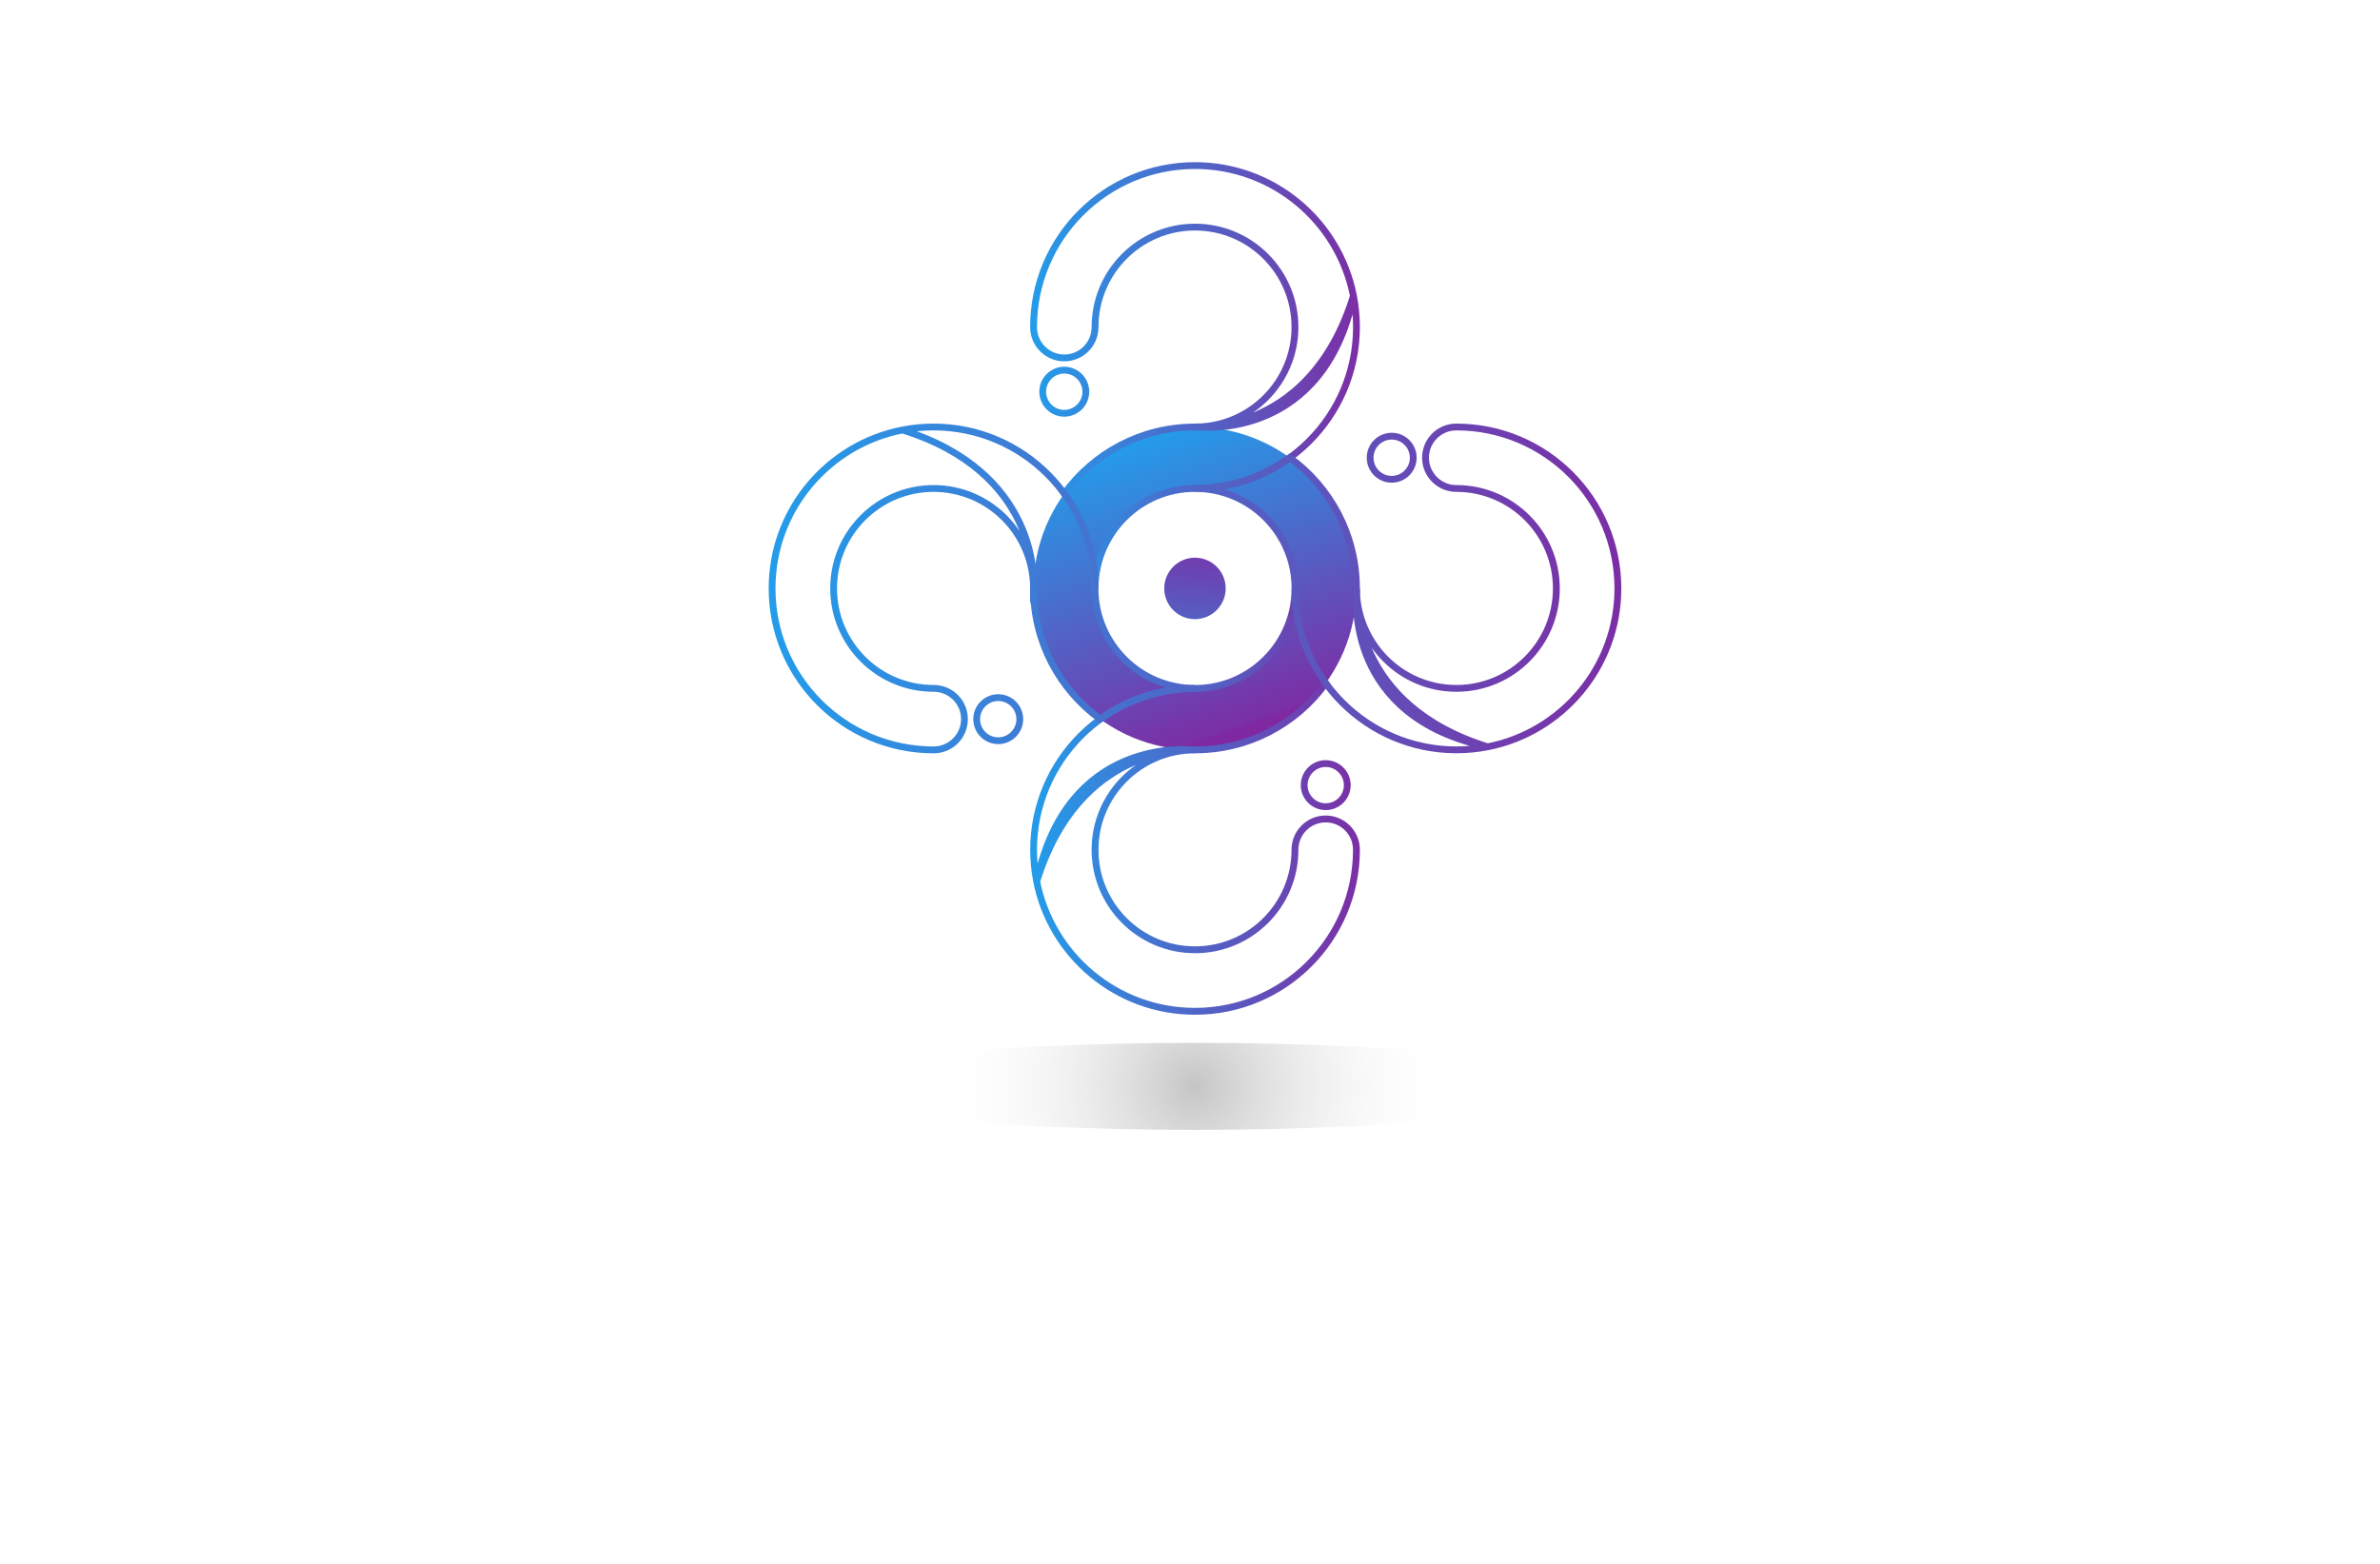 <?xml version="1.0" encoding="utf-8"?>
<!-- Generator: Adobe Illustrator 27.8.1, SVG Export Plug-In . SVG Version: 6.00 Build 0)  -->
<svg version="1.1" id="Layer_1" xmlns="http://www.w3.org/2000/svg" xmlns:xlink="http://www.w3.org/1999/xlink" x="0px" y="0px"
	 viewBox="0 0 350 230" style="enable-background:new 0 0 350 230;" xml:space="preserve">
<style type="text/css">
	.st0{fill:#314250;}
	.st1{fill:#F2E3D2;}
	.st2{fill:#C2F7D7;}
	.st3{fill:#CFF09E;}
	.st4{fill:#A8DBA8;}
	.st5{fill:#687DAC;}
	.st6{fill:#C8D9D3;}
	.st7{fill:#C0CFDD;}
	.st8{opacity:0.38;fill:url(#SVGID_1_);}
	.st9{fill:none;}
	.st10{fill:url(#SVGID_00000043421273905489270470000006225146336213286313_);}
	.st11{fill:url(#SVGID_00000173842841724617217240000009968323924189168831_);}
	.st12{fill:url(#SVGID_00000091017606978899576070000012211045960272818580_);}
	.st13{fill:url(#SVGID_00000024705731614516188040000011043756662106247595_);}
	.st14{fill:url(#SVGID_00000135667927035204846150000017881473043493286813_);}
	.st15{fill:url(#SVGID_00000009574610812341923610000012384716212088197539_);}
	.st16{fill:url(#SVGID_00000092446413238538462710000016679547401488817063_);}
	.st17{fill:url(#SVGID_00000029727840413675882230000002963696550971661482_);}
	.st18{fill:url(#SVGID_00000009565606987051057900000018151659757668645809_);}
	.st19{fill:url(#SVGID_00000072974810793206147010000002697136546316942512_);}
	.st20{fill:url(#SVGID_00000102521395812936343040000014347088096215025331_);}
	.st21{fill:url(#SVGID_00000173133571862381272960000001766516373516613792_);}
	.st22{fill:#FFFFFF;}
	.st23{fill:none;stroke:#FFFFFF;stroke-width:0.5;stroke-miterlimit:10;}
	.st24{fill:url(#SVGID_00000036220102216846427570000017241148263776212114_);}
	.st25{fill:url(#SVGID_00000077306655212162607610000000882893280310941315_);}
	.st26{fill:#424ACB;}
	.st27{fill:url(#SVGID_00000183936384755194283860000006668759612611450518_);}
	.st28{fill:url(#SVGID_00000083055538578474222030000009590696363364425099_);}
	.st29{fill:url(#SVGID_00000058558356935380636460000008349909104037984416_);}
	.st30{fill:url(#SVGID_00000030478387096351371660000013876813283136415917_);}
	.st31{fill:url(#SVGID_00000171693116671772641340000011639952347766356926_);}
	.st32{fill:url(#SVGID_00000003103391582907542540000005550598303058744986_);}
	.st33{fill:url(#SVGID_00000010278904983078785020000000700659887378585488_);}
	.st34{fill-rule:evenodd;clip-rule:evenodd;fill:url(#SVGID_00000178894264309887729690000017856377470214093715_);}
	.st35{fill-rule:evenodd;clip-rule:evenodd;fill:url(#SVGID_00000031177611801695019610000017007269899195880324_);}
	.st36{fill-rule:evenodd;clip-rule:evenodd;fill:url(#SVGID_00000021818545783299006760000012045363013271258297_);}
	.st37{fill-rule:evenodd;clip-rule:evenodd;fill:url(#SVGID_00000176016466979879313350000012775556601984364432_);}
	.st38{fill-rule:evenodd;clip-rule:evenodd;fill:url(#SVGID_00000041255984574812523410000012231149762305354900_);}
	.st39{fill-rule:evenodd;clip-rule:evenodd;fill:url(#SVGID_00000110446035046835927340000000109976608321377204_);}
	.st40{fill:url(#SVGID_00000029013582728904503010000006879837732055305641_);}
	.st41{fill:url(#XMLID_00000121269568722281871090000014655215609784373667_);}
	.st42{fill:url(#SVGID_00000072275087147217055740000015820838963071995834_);}
	.st43{fill:none;stroke:url(#XMLID_00000005986001240876440390000004030412785174266031_);stroke-miterlimit:10;}
	.st44{fill:none;stroke:url(#XMLID_00000116921856151544177440000012909354817299141015_);stroke-miterlimit:10;}
	.st45{fill:#009BB6;}
	.st46{fill:#FBAD3B;}
	.st47{fill-rule:evenodd;clip-rule:evenodd;fill:#009B98;}
	.st48{fill-rule:evenodd;clip-rule:evenodd;fill:#00DBD3;}
	.st49{fill-rule:evenodd;clip-rule:evenodd;fill:#8ABF3F;}
	.st50{fill-rule:evenodd;clip-rule:evenodd;fill:#10A4AF;}
	.st51{fill-rule:evenodd;clip-rule:evenodd;fill:#228D6A;}
	.st52{fill-rule:evenodd;clip-rule:evenodd;fill:#41D268;}
	.st53{fill-rule:evenodd;clip-rule:evenodd;fill:#FF0066;}
	.st54{fill-rule:evenodd;clip-rule:evenodd;fill:#7E37BD;}
	.st55{fill-rule:evenodd;clip-rule:evenodd;fill:#CF0095;}
	.st56{fill-rule:evenodd;clip-rule:evenodd;fill:#FFFFFF;}
	.st57{fill:#00A7FF;}
	.st58{fill:#3ED358;}
	.st59{opacity:0.75;fill:#050505;}
	.st60{fill:#FFB632;}
	.st61{opacity:0.5;fill:#FFFFFF;}
	.st62{fill:url(#SVGID_00000096029997648886991030000009166148448941262990_);}
	.st63{fill:#239DEA;}
</style>
<g id="XMLID_98_">
	<radialGradient id="SVGID_1_" cx="175.734" cy="159.764" r="37.614" gradientUnits="userSpaceOnUse">
		<stop  offset="0" style="stop-color:#3D3D3D;stop-opacity:0.3"/>
		<stop  offset="1" style="stop-color:#FFFFFF;stop-opacity:0"/>
	</radialGradient>
	<path style="fill:url(#SVGID_1_);" d="M175.73,153.37c31.5,0,57.04,2.86,57.04,6.4s-25.54,6.4-57.04,6.4s-57.04-2.86-57.04-6.4
		S144.23,153.37,175.73,153.37z"/>
	
		<linearGradient id="XMLID_00000078042031872340497880000012623419894613553025_" gradientUnits="userSpaceOnUse" x1="167.603" y1="418.056" x2="182.981" y2="375.315" gradientTransform="matrix(1 0 0 -1 0 482)">
		<stop  offset="0" style="stop-color:#239DEA"/>
		<stop  offset="1" style="stop-color:#7C2EA5"/>
		<stop  offset="1" style="stop-color:#8028A2"/>
	</linearGradient>
	<path id="XMLID_144_" style="fill:url(#XMLID_00000078042031872340497880000012623419894613553025_);" d="M175.73,62.8
		c-13.11,0-23.74,10.63-23.74,23.74s10.63,23.75,23.74,23.75s23.74-10.63,23.74-23.75S188.85,62.8,175.73,62.8z M175.73,101.24
		c-8.12,0-14.7-6.58-14.7-14.7c0-8.12,6.58-14.7,14.7-14.7c8.12,0,14.7,6.58,14.7,14.7C190.43,94.66,183.85,101.24,175.73,101.24z"
		/>
	
		<linearGradient id="SVGID_00000056395861122230046780000004075067994227631523_" gradientUnits="userSpaceOnUse" x1="173.793" y1="107.684" x2="176.507" y2="78.133">
		<stop  offset="0" style="stop-color:#239DEA"/>
		<stop  offset="1" style="stop-color:#7C2EA5"/>
		<stop  offset="1" style="stop-color:#8028A2"/>
	</linearGradient>
	<path style="fill:url(#SVGID_00000056395861122230046780000004075067994227631523_);" d="M175.73,82.02c2.5,0,4.52,2.03,4.52,4.52
		s-2.03,4.52-4.52,4.52c-2.5,0-4.52-2.03-4.52-4.52S173.24,82.02,175.73,82.02z"/>
	
		<linearGradient id="XMLID_00000163785588338207593650000011547998023350407055_" gradientUnits="userSpaceOnUse" x1="151.489" y1="86.544" x2="199.98" y2="86.544">
		<stop  offset="0" style="stop-color:#239DEA"/>
		<stop  offset="1" style="stop-color:#7C2EA5"/>
		<stop  offset="1" style="stop-color:#8028A2"/>
	</linearGradient>
	
		<path id="XMLID_128_" style="fill:none;stroke:url(#XMLID_00000163785588338207593650000011547998023350407055_);stroke-miterlimit:10;" d="
		M199.48,48.1c0,13.11-10.63,23.74-23.74,23.74h-0.01c-8.09,0-14.64,6.54-14.69,14.61c-0.02-5.18-1.69-9.96-4.52-13.85
		c4.31-5.94,11.31-9.8,19.21-9.8h0.01c8.12,0,14.7-6.58,14.7-14.7c0-8.12-6.58-14.7-14.7-14.7c-8.12,0-14.7,6.58-14.7,14.7v0.02
		c0,2.5-2.03,4.52-4.52,4.52c-2.5,0-4.52-2.03-4.52-4.52V48.1c0-13.11,10.63-23.75,23.74-23.75c11.55,0,21.17,8.25,23.3,19.17
		C199.33,45,199.48,46.53,199.48,48.1z M199.07,43.49c-6.2,19.95-22,19.36-23.23,19.28C177.09,62.92,194.64,64.56,199.07,43.49z
		 M156.51,60.78c1.75,0,3.17-1.42,3.17-3.17c0-1.75-1.42-3.17-3.17-3.17s-3.17,1.42-3.17,3.17
		C153.35,59.37,154.76,60.78,156.51,60.78z M175.73,24.35c-13.11,0-23.74,10.63-23.74,23.75v0.02c0,2.5,2.03,4.52,4.52,4.52
		c2.5,0,4.52-2.03,4.52-4.52V48.1c0-8.12,6.58-14.7,14.7-14.7c8.12,0,14.7,6.58,14.7,14.7c0,8.12-6.58,14.7-14.7,14.7
		c0,0,16.86,1.49,23.3-19.27C196.9,32.6,187.28,24.35,175.73,24.35z M194.96,120.45c-2.5,0-4.52,2.03-4.52,4.52v0.02
		c0,8.12-6.58,14.7-14.7,14.7c-8.12,0-14.7-6.58-14.7-14.7c0-8.12,6.58-14.7,14.7-14.7h0.01c7.9,0,14.9-3.86,19.21-9.8
		c-2.85-3.91-4.52-8.73-4.52-13.94c0,8.12-6.58,14.69-14.69,14.7h-0.01c-13.11,0-23.74,10.63-23.74,23.74c0,1.56,0.15,3.1,0.44,4.58
		c2.13,10.92,11.75,19.17,23.3,19.17c13.11,0,23.74-10.63,23.74-23.75v-0.02C199.48,122.47,197.45,120.45,194.96,120.45z
		 M152.47,129.6c6.2-19.95,22-19.36,23.23-19.28C174.44,110.17,156.89,108.53,152.47,129.6z M194.96,112.3
		c-1.75,0-3.17,1.42-3.17,3.17s1.42,3.17,3.17,3.17c1.75,0,3.17-1.42,3.17-3.17C198.12,113.72,196.7,112.3,194.96,112.3z
		 M175.73,148.73c13.11,0,23.74-10.63,23.74-23.75v-0.02c0-2.5-2.03-4.52-4.52-4.52c-2.5,0-4.52,2.03-4.52,4.52v0.02
		c0,8.12-6.58,14.7-14.7,14.7c-8.12,0-14.7-6.58-14.7-14.7c0-8.12,6.58-14.7,14.7-14.7c0,0-16.86-1.49-23.3,19.27
		C154.56,140.49,164.19,148.73,175.73,148.73z"/>
	
		<linearGradient id="XMLID_00000151541377422138344270000007158052697926612404_" gradientUnits="userSpaceOnUse" x1="113.043" y1="86.544" x2="238.424" y2="86.544">
		<stop  offset="0" style="stop-color:#239DEA"/>
		<stop  offset="1" style="stop-color:#7C2EA5"/>
		<stop  offset="1" style="stop-color:#8028A2"/>
	</linearGradient>
	
		<path id="XMLID_111_" style="fill:none;stroke:url(#XMLID_00000151541377422138344270000007158052697926612404_);stroke-miterlimit:10;" d="
		M175.73,101.24c-5.21,0-10.03,1.68-13.94,4.52c-5.94-4.32-9.8-11.31-9.8-19.21h0v-0.01c0-8.12-6.58-14.7-14.7-14.7
		c-8.12,0-14.7,6.58-14.7,14.7c0,8.12,6.58,14.7,14.7,14.7h0.02c2.5,0,4.52,2.03,4.52,4.52s-2.03,4.52-4.52,4.52h-0.02
		c-13.11,0-23.75-10.63-23.75-23.74c0-11.55,8.25-21.17,19.17-23.3c1.48-0.29,3.01-0.44,4.58-0.44c13.11,0,23.74,10.63,23.74,23.74
		v0.01h0C161.04,94.67,167.62,101.24,175.73,101.24z M149.97,105.77c0-1.75-1.42-3.17-3.17-3.17s-3.17,1.42-3.17,3.17
		c0,1.75,1.42,3.17,3.17,3.17C148.56,108.93,149.97,107.51,149.97,105.77z M132.71,63.24c-10.92,2.13-19.17,11.75-19.17,23.3
		c0,13.12,10.63,23.75,23.75,23.75h0.02c2.5,0,4.52-2.02,4.52-4.53c0-2.5-2.02-4.52-4.52-4.52h-0.02c-8.12,0-14.7-6.58-14.7-14.7
		s6.58-14.7,14.7-14.7c0.94,0,1.86,0.09,2.75,0.26c6.8,1.28,11.95,7.26,11.95,14.44c0,0,0.01-0.02,0.01-0.07
		C152.07,85.25,152.67,69.44,132.71,63.24z M214.18,62.8h-0.02c-2.5,0-4.52,2.03-4.52,4.52s2.03,4.52,4.52,4.52h0.02
		c8.12,0,14.7,6.58,14.7,14.7c0,8.12-6.58,14.7-14.7,14.7c-8.12,0-14.7-6.58-14.7-14.7v-0.01h0c0-7.9-3.86-14.9-9.8-19.21
		c-3.91,2.85-8.73,4.52-13.94,4.52c8.12,0,14.7,6.58,14.7,14.69h0v0.01c0,13.11,10.63,23.74,23.74,23.74c1.56,0,3.1-0.15,4.58-0.44
		c10.92-2.13,19.17-11.75,19.17-23.3C237.92,73.43,227.29,62.8,214.18,62.8z M201.49,67.32c0,1.75,1.42,3.17,3.17,3.17
		s3.17-1.42,3.17-3.17c0-1.75-1.42-3.17-3.17-3.17S201.49,65.57,201.49,67.32z M237.92,86.54c0-13.11-10.63-23.74-23.75-23.74h-0.02
		c-2.5,0-4.52,2.03-4.52,4.52s2.03,4.52,4.52,4.52h0.02c8.12,0,14.7,6.58,14.7,14.7c0,8.12-6.58,14.7-14.7,14.7
		c-8.12,0-14.7-6.58-14.7-14.7c0,0-1.49,16.86,19.27,23.3C229.68,107.72,237.92,98.09,237.92,86.54z M218.82,109.85
		c-19.95-6.2-19.36-22-19.28-23.23C199.4,87.87,197.75,105.42,218.82,109.85z"/>
</g>
</svg>
